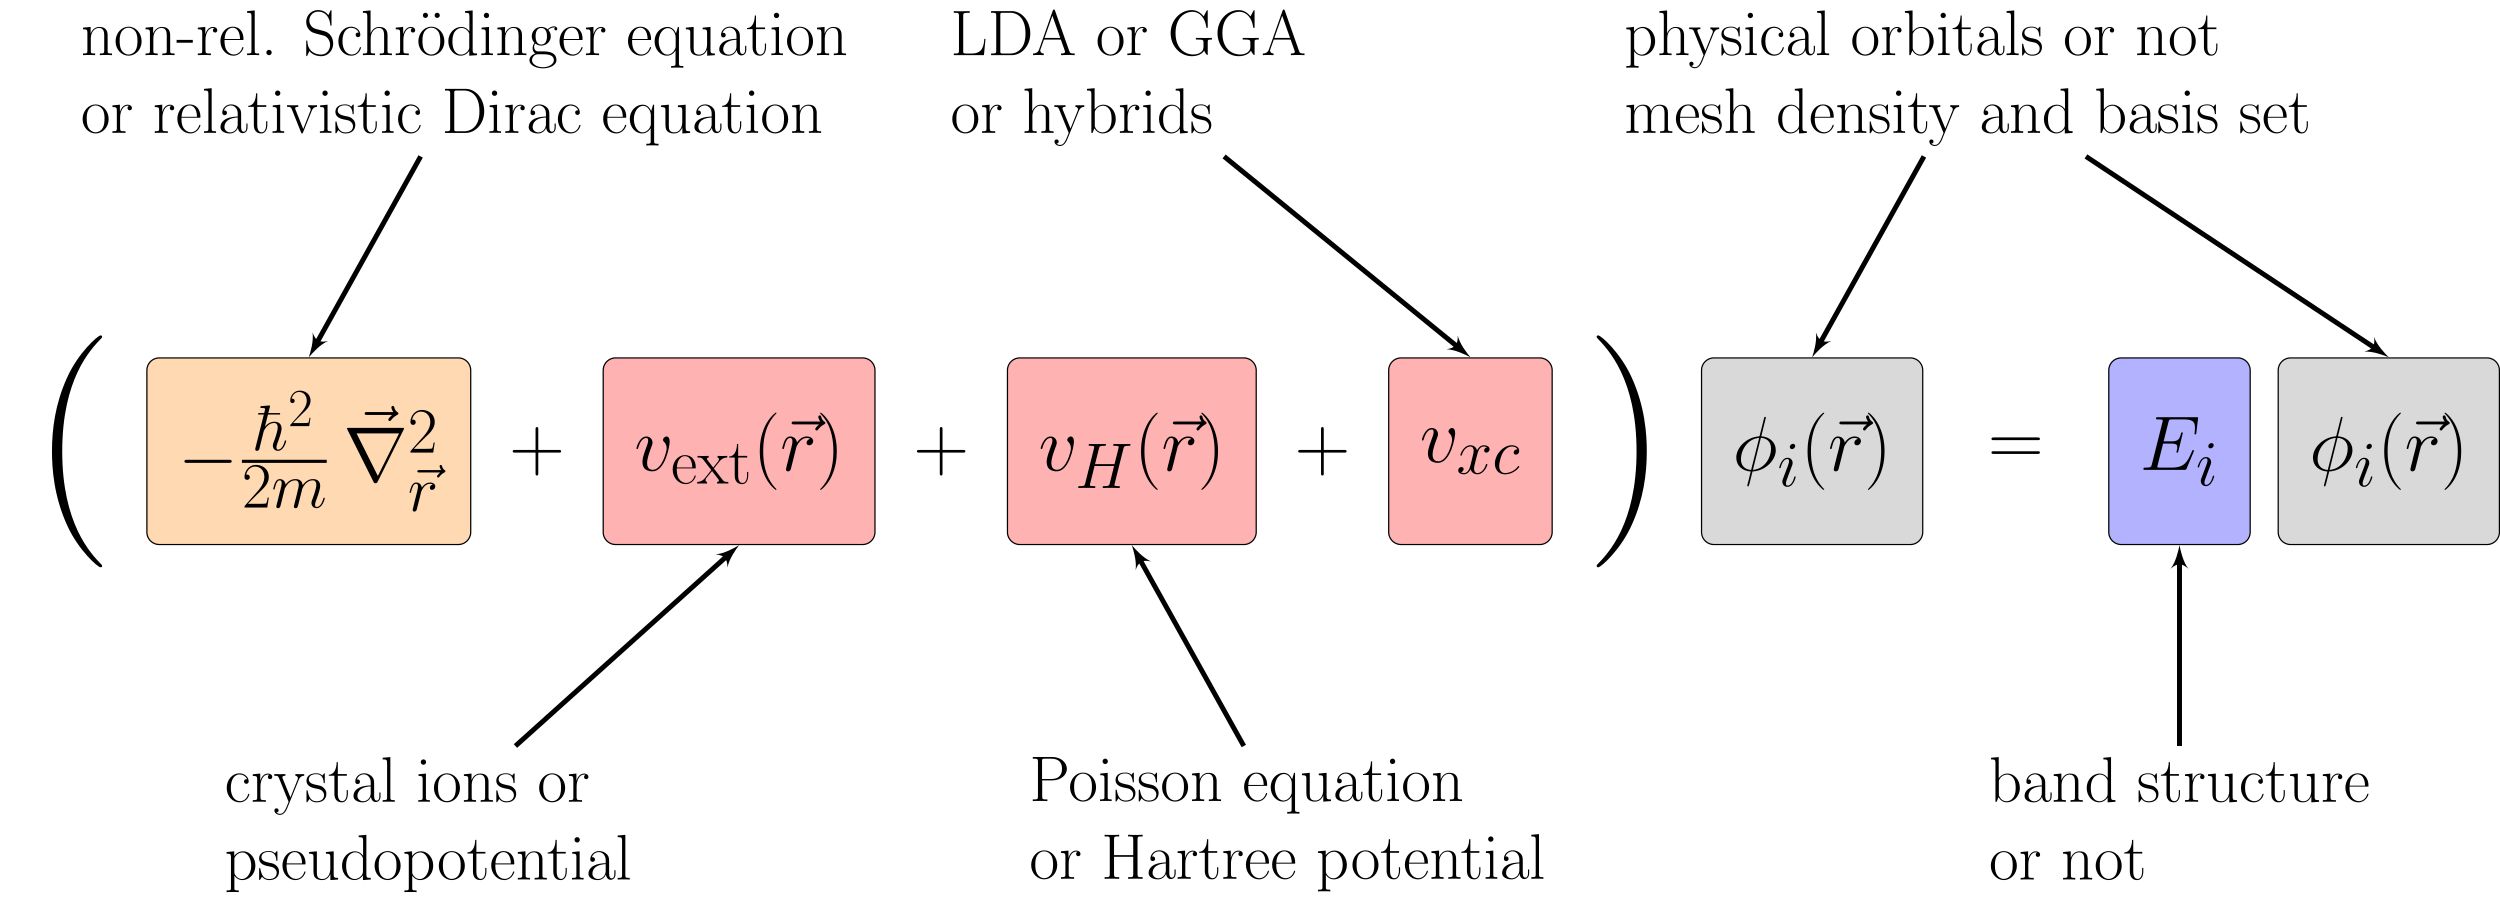 <svg height="385.451" viewBox="0 0 800.831 289.088" width="1067.775" xmlns="http://www.w3.org/2000/svg" xmlns:xlink="http://www.w3.org/1999/xlink"><symbol id="a" overflow="visible"><path d="m22.75 18.14c0-.078 0-.218-.219-.437-3.421-3.5-12.561-13.015-12.561-36.219 0-23.203 9-32.64 12.64-36.359 0-.078.141-.219.141-.453 0-.219-.219-.36-.516-.36-.812 0-7.14 5.5-10.78 13.672-3.72 8.25-4.767 16.282-4.767 23.422 0 5.36.532 14.422 4.985 24.016 3.578 7.734 9.672 13.172 10.562 13.172.375 0 .516-.157.516-.453zm0 0"/></symbol><symbol id="b" overflow="visible"><path d="m19.563-18.516c0-5.359-.532-14.422-4.985-24.015-3.578-7.735-9.672-13.157-10.562-13.157-.22 0-.516.063-.516.438 0 .156.063.219.14.375 3.579 3.719 12.641 13.156 12.641 36.281 0 23.203-9 32.64-12.64 36.36-.079.156-.141.234-.141.375 0 .375.297.453.516.453.812 0 7.14-5.5 10.78-13.688 3.72-8.25 4.767-16.281 4.767-23.422zm0 0"/></symbol><symbol id="c" overflow="visible"><path d="m16.328-5.703c.422 0 .875 0 .875-.484 0-.5-.453-.5-.875-.5h-13.406c-.422 0-.86 0-.86.5 0 .484.438.484.86.484zm0 0"/></symbol><symbol id="d" overflow="visible"><path d="m19.328-16.375c.047-.078.125-.25.125-.36 0-.171-.031-.187-.594-.187h-17.093c-.579 0-.594.016-.594.188 0 .109.062.28.11.359l8.358 16.719c.171.328.25.469.671.469.422 0 .485-.141.672-.47zm-15.094 1.234h13.61l-6.797 13.625zm0 0"/></symbol><symbol id="e" overflow="visible"><path d="m8.234-11.422v-.469h-7.014v.47zm0 0"/></symbol><symbol id="f" overflow="visible"><path d="m8.61-3.203h-.376c-.203 1.469-.359 1.719-.453 1.844-.093.156-1.578.156-1.875.156h-3.968a126.4 126.4 0 0 1 3.952-3.969c1.25-1.187 2.718-2.594 2.718-4.64 0-2.438-1.937-3.844-4.109-3.844-2.266 0-3.656 2-3.656 3.86 0 .812.61.921.844.921.218 0 .828-.125.828-.86 0-.64-.532-.828-.829-.828-.125 0-.234.032-.328.063.391-1.75 1.594-2.61 2.86-2.61 1.797 0 2.968 1.422 2.968 3.297 0 1.797-1.046 3.344-2.234 4.688l-4.109 4.656v.469h7.282zm0 0"/></symbol><symbol id="g" overflow="visible"><path d="m7.875-4.86c.078-.077.078-.124.078-.327 0-2.11-1.11-3.938-3.469-3.938-2.187 0-3.921 2.078-3.921 4.625 0 2.688 1.953 4.672 4.14 4.672 2.313 0 3.234-2.203 3.234-2.625 0-.156-.125-.156-.171-.156-.141 0-.172.046-.25.296-.454 1.407-1.594 2.11-2.657 2.11-.89 0-1.78-.5-2.343-1.406-.641-1.063-.641-2.282-.641-3.25zm-5.969-.312c.14-2.969 1.735-3.625 2.563-3.625 1.39 0 2.343 1.313 2.375 3.625zm0 0"/></symbol><symbol id="h" overflow="visible"><path d="m5.375-4.813a49.332 49.332 0 0 1 1.89-2.39c.688-.797 1.47-1.125 2.376-1.14v-.532c-.344.016-1.063.031-1.438.031-.562 0-1.203 0-1.672-.031v.531c.282.047.453.25.453.531 0 .375-.203.61-.312.75l-1.532 1.938-1.812-2.375c-.187-.219-.187-.266-.187-.375 0-.25.203-.453.562-.469v-.531c-.5.031-1.39.031-1.906.031-.563 0-1.219 0-1.672-.031v.531c1.11 0 1.36.078 1.86.703l2.374 3.079c.047.03.141.156.141.218 0 .094-1.797 2.297-2.016 2.594-.937 1.11-1.906 1.188-2.468 1.219v.531a42.673 42.673 0 0 1 1.453-.047c.406 0 1.312 0 1.687.047v-.531c-.125-.031-.453-.063-.453-.547 0-.375.172-.594.36-.844l1.703-2.11 1.796 2.345c.172.218.422.53.422.671 0 .297-.25.454-.578.485v.531c.5-.047 1.375-.047 1.89-.047.563 0 1.22 0 1.688.047v-.531c-1.046 0-1.343-.047-1.843-.688zm0 0"/></symbol><symbol id="i" overflow="visible"><path d="m3.125-8.344h2.89v-.531h-2.89v-3.828h-.375c-.047 2.125-.766 3.983-2.516 4.031v.328h1.797v5.797c0 .406 0 2.719 2.39 2.719 1.22 0 1.923-1.203 1.923-2.735v-1.171h-.375v1.156c0 1.422-.563 2.375-1.422 2.375-.594 0-1.422-.422-1.422-2.297zm0 0"/></symbol><symbol id="j" overflow="visible"><path d="m8.578-6.281c0-1.047-.219-2.766-2.656-2.766-1.625 0-2.469 1.266-2.781 2.078h-.016v-2.078l-2.438.235v.53c1.22 0 1.407.126 1.407 1.11v5.75c0 .781-.094.89-1.406.89v.532c.484-.047 1.406-.047 1.937-.047s1.469 0 1.953.047v-.531c-1.312 0-1.39-.094-1.39-.89v-3.97c0-1.906 1.156-3.328 2.593-3.328 1.532 0 1.703 1.36 1.703 2.36v4.937c0 .781-.093.89-1.406.89v.532c.484-.047 1.406-.047 1.938-.047.53 0 1.468 0 1.968.047v-.531c-1.328 0-1.406-.094-1.406-.89zm0 0"/></symbol><symbol id="k" overflow="visible"><path d="m8.906-4.422c0-2.64-1.922-4.703-4.172-4.703s-4.171 2.063-4.171 4.703c0 2.61 1.921 4.594 4.171 4.594s4.172-1.984 4.172-4.594zm-4.172 4.219c-.968 0-1.796-.578-2.28-1.39-.517-.923-.579-2.079-.579-2.985 0-.875.047-1.953.578-2.875.422-.688 1.219-1.344 2.281-1.344.922 0 1.704.516 2.204 1.235.64.968.64 2.343.64 2.984 0 .797-.031 2.031-.594 3.031-.578.953-1.468 1.344-2.25 1.344zm0 0"/></symbol><symbol id="l" overflow="visible"><path d="m5.266-3.984v-.907h-5.188v.907zm0 0"/></symbol><symbol id="m" overflow="visible"><path d="m3.094-4.875c0-1.984.86-3.844 2.406-3.844.14 0 .281.016.422.078 0 0-.453.157-.453.688 0 .5.39.703.703.703.25 0 .703-.14.703-.719 0-.672-.656-1.078-1.36-1.078-1.562 0-2.25 1.531-2.452 2.25h-.033v-2.25l-2.39.235v.53c1.218 0 1.406.126 1.406 1.11v5.75c0 .781-.078.89-1.406.89v.532c.5-.047 1.453-.047 1.984-.047.594 0 1.656 0 2.203.047v-.531c-1.484 0-1.734 0-1.734-.938zm0 0"/></symbol><symbol id="n" overflow="visible"><path d="m3.156-14.328-2.453.219v.53c1.219 0 1.406.126 1.406 1.126v11.031c0 .781-.078.89-1.406.89v.532c.5-.047 1.406-.047 1.922-.047.531 0 1.438 0 1.938.047v-.531c-1.313 0-1.407-.094-1.407-.89zm0 0"/></symbol><symbol id="o" overflow="visible"><path d="m3.422-.844a.83.83 0 0 0 -.844-.844c-.406 0-.844.329-.844.844a.83.83 0 0 0 .844.844.84.84 0 0 0 .844-.844zm0 0"/></symbol><symbol id="p" overflow="visible"><path d="m9.047-14.031c0-.36-.016-.39-.14-.39-.126 0-.173.093-.25.265l-.626 1.375c-.781-1.14-1.984-1.656-3.281-1.656a3.768 3.768 0 0 0 -3.797 3.78c0 .641.14 1.548.844 2.423.766.937 1.484 1.109 3.14 1.546.625.157 1.657.422 1.86.516 1.172.484 1.797 1.734 1.797 2.89 0 1.485-1.047 3.079-2.844 3.079-2.219 0-4.281-1.25-4.422-4.14-.031-.329-.047-.345-.187-.345-.172 0-.188.016-.188.438v4.172c0 .375.016.39.14.39.141 0 .188-.109.47-.75.03-.062.03-.093.421-.89 1.032 1.375 2.766 1.656 3.766 1.656 2.25 0 3.828-1.875 3.828-4.062 0-1.079-.39-1.907-.61-2.282-.874-1.312-1.796-1.562-2.796-1.812-.14-.063-.188-.063-1.344-.36-1.11-.28-1.578-.421-2.094-.984-.593-.64-.796-1.297-.796-1.969 0-1.328 1.078-2.796 2.828-2.796 2.203 0 3.562 1.546 3.875 4.124.062.376.078.391.218.391.188 0 .188-.062.188-.406zm0 0"/></symbol><symbol id="q" overflow="visible"><path d="m7.203-7.234c-.39 0-.969 0-.969.734 0 .578.485.734.75.734.141 0 .735-.062.735-.78 0-1.47-1.39-2.579-2.985-2.579-2.187 0-4.046 2.016-4.046 4.656 0 2.75 1.937 4.64 4.046 4.64 2.563 0 3.204-2.374 3.204-2.608 0-.079-.032-.141-.172-.141-.141 0-.172.015-.25.281-.532 1.672-1.72 2.094-2.594 2.094-1.328 0-2.922-1.219-2.922-4.281 0-3.141 1.531-4.282 2.75-4.282.813 0 2 .407 2.453 1.532zm0 0"/></symbol><symbol id="r" overflow="visible"><path d="m8.578-6.281c0-1.047-.219-2.766-2.656-2.766-1.688 0-2.516 1.36-2.766 2.047h-.015v-7.328l-2.454.219v.53c1.22 0 1.407.126 1.407 1.126v11.031c0 .781-.094.89-1.406.89v.532c.484-.047 1.406-.047 1.937-.047s1.469 0 1.953.047v-.531c-1.312 0-1.39-.094-1.39-.89v-3.97c0-1.906 1.156-3.328 2.593-3.328 1.532 0 1.703 1.36 1.703 2.36v4.937c0 .781-.093.89-1.406.89v.532c.484-.047 1.406-.047 1.938-.047.53 0 1.468 0 1.968.047v-.531c-1.328 0-1.406-.094-1.406-.89zm0 0"/></symbol><symbol id="s" overflow="visible"><path d="m3.656-12.75a.81.81 0 0 0 -.812-.828c-.531 0-.813.469-.813.812 0 .407.328.829.813.829.437 0 .812-.36.812-.813zm3.781 0a.833.833 0 0 0 -.828-.828.817.817 0 0 0 -.812.812.82.82 0 1 0 1.64.016zm0 0"/></symbol><symbol id="t" overflow="visible"><path d="m6.031-14.11v.532c1.219 0 1.407.125 1.407 1.125v4.828c-.079-.094-.938-1.422-2.61-1.422-2.094 0-4.14 1.875-4.14 4.61 0 2.702 1.921 4.608 3.936 4.608 1.75 0 2.672-1.375 2.766-1.516v1.517l2.5-.172v-.531c-1.22 0-1.407-.125-1.407-1.125v-12.672zm1.36 11.626c0 .625-.375 1.187-.844 1.593-.703.625-1.406.72-1.797.72-.594-.001-2.75-.299-2.75-4.251 0-4.048 2.406-4.298 2.938-4.298.953 0 1.718.531 2.187 1.281.266.438.266.5.266.875zm0 0"/></symbol><symbol id="u" overflow="visible"><path d="m3.203-12.719c0-.453-.375-.86-.844-.86a.854.854 0 0 0 -.843.86.84.84 0 0 0 .843.844.85.85 0 0 0 .844-.844zm-2.422 3.906v.532c1.156 0 1.328.125 1.328 1.11v5.75c0 .78-.078.89-1.406.89v.531c.5-.047 1.39-.047 1.906-.047.485 0 1.344 0 1.813.047v-.531c-1.219 0-1.266-.125-1.266-.875v-7.64zm0 0"/></symbol><symbol id="v" overflow="visible"><path d="m2.297-3.719a3.08 3.08 0 0 0 1.89.656c1.641 0 3.047-1.28 3.047-2.984 0-.547-.171-1.375-.796-2.016.578-.609 1.437-.812 1.906-.812.078 0 .203 0 .312.063-.078.015-.265.093-.265.421 0 .266.187.454.453.454.312 0 .469-.204.469-.47 0-.39-.313-.812-.97-.812-.827 0-1.546.406-2.124.938a2.987 2.987 0 0 0 -2.032-.766c-1.625 0-3.03 1.281-3.03 3 0 1.172.687 1.922.89 2.125-.625.719-.625 1.563-.625 1.672 0 .531.203 1.328.906 1.75-1.062.266-1.922 1.094-1.922 2.125 0 1.5 1.969 2.594 4.328 2.594 2.266 0 4.313-1.063 4.313-2.61 0-2.812-3.063-2.812-4.64-2.812-.485 0-1.329 0-1.438-.016-.64-.11-1.063-.687-1.063-1.406 0-.188 0-.64.39-1.094zm1.89.313c-1.812 0-1.812-2.235-1.812-2.64 0-.423 0-2.657 1.813-2.657 1.828 0 1.828 2.234 1.828 2.656 0 .406 0 2.64-1.829 2.64zm.547 7.265c-2.062 0-3.5-1.093-3.5-2.234 0-.64.36-1.234.813-1.563.515-.359.719-.359 2.125-.359 1.687 0 4.047 0 4.047 1.922 0 1.14-1.422 2.234-3.485 2.234zm0 0"/></symbol><symbol id="w" overflow="visible"><path d="m8.484-9.047h-.328l-.61 2.047c-.484-1.094-1.343-2.047-2.734-2.047-2.109 0-4.125 1.875-4.125 4.61.001 2.702 1.892 4.608 3.955 4.608 1.593 0 2.484-1.219 2.75-1.688v4.127c0 .782-.079.875-1.407.875v.547c.5-.047 1.407-.047 1.954-.047.53 0 1.468 0 1.953.047v-.547c-1.313 0-1.407-.078-1.407-.875zm-1.046 6.219c0 .89-.75 1.719-.813 1.781-.64.719-1.375.875-1.875.875-1.547 0-2.75-1.953-2.75-4.25 0-2.422 1.36-4.25 2.953-4.25 1.656 0 2.484 1.875 2.484 2.953zm0 0"/></symbol><symbol id="x" overflow="visible"><path d="m6.078-8.813v.532c1.219 0 1.406.125 1.406 1.11v3.765c0 1.734-.937 3.234-2.468 3.234-1.688 0-1.829-1-1.829-2.078v-6.797l-2.5.235v.53c.829 0 1.375 0 1.407.829v3.969c0 1.375 0 2.265.531 2.843.266.266.781.813 2.266.813 1.765 0 2.437-1.5 2.609-1.922h.016v1.922l2.468-.172v-.531c-1.218 0-1.406-.125-1.406-1.125v-7.39zm0 0"/></symbol><symbol id="y" overflow="visible"><path d="m7.438-5.344c0-1.375 0-2.093-.875-2.89a3.468 3.468 0 0 0 -2.344-.891c-1.64 0-2.813 1.281-2.813 2.64 0 .766.625.798.735.798.28 0 .75-.157.75-.735 0-.516-.391-.75-.75-.75-.079 0-.172.031-.235.047.422-1.297 1.547-1.672 2.266-1.672 1.031 0 2.172.906 2.172 2.64v.907c-1.219.047-2.688.203-3.844.828-1.297.719-1.672 1.75-1.672 2.547 0 1.578 1.86 2.047 2.953 2.047 1.14 0 2.188-.64 2.64-1.828.049.906.627 1.734 1.533 1.734.438 0 1.531-.281 1.531-1.922v-1.156h-.375v1.188c0 1.25-.562 1.421-.828 1.421-.844 0-.844-1.078-.844-1.984zm-1.095 2.469c0 1.797-1.282 2.703-2.422 2.703-1.031 0-1.828-.75-1.828-1.703 0-.625.265-1.719 1.453-2.375 1-.563 2.14-.64 2.797-.688zm0 0"/></symbol><symbol id="z" overflow="visible"><path d="m8.078-7.016c.188-.468.516-1.28 1.719-1.328v-.531c-.39.016-.922.031-1.313.031-.421 0-1.109 0-1.515-.031v.531c.515.047.797.281.797.828 0 .188 0 .22-.125.516l-2.266 5.734-2.469-6.187c-.125-.266-.125-.313-.125-.39 0-.5.688-.5 1-.5v-.532c-.5.031-1.406.031-1.922.031-.562 0-1.203 0-1.656-.031v.531c.781 0 1.219 0 1.469.64l3 7.516c.125.313.14.36.328.36s.203-.047.328-.36zm0 0"/></symbol><symbol id="A" overflow="visible"><path d="m6.375-8.719c0-.375-.016-.39-.14-.39-.079 0-.094.015-.344.328-.063.078-.25.297-.313.375-.656-.703-1.594-.719-1.937-.719-2.297 0-3.125 1.188-3.125 2.39 0 1.86 2.109 2.298 2.703 2.423 1.312.265 1.765.343 2.187.718.282.25.735.703.735 1.453 0 .86-.5 1.97-2.407 1.97-1.796 0-2.437-1.36-2.812-3.173-.047-.297-.047-.312-.219-.312s-.187.015-.187.437v2.969c0 .375.015.39.14.39.11 0 .125-.015.235-.187.125-.187.437-.672.562-.875.407.547 1.125 1.094 2.281 1.094 2.047 0 3.141-1.125 3.141-2.735a2.377 2.377 0 0 0 -.828-1.859c-.61-.64-1.344-.781-2.203-.953-1.14-.25-2.578-.531-2.578-1.797 0-.531.28-1.672 2.375-1.672 2.203 0 2.328 2.063 2.375 2.735.015.093.125.125.187.125.172 0 .172-.063.172-.422zm0 0"/></symbol><symbol id="B" overflow="visible"><path d="m1.078-14.11v.532c1.422 0 1.656 0 1.656.937v11.172c0 .938-.234.938-1.656.938v.531h6.563c3.328 0 6-3.063 6-6.938 0-3.906-2.625-7.171-6-7.171zm3.844 13.58c-.828 0-.875-.11-.875-.813v-11.422c0-.703.047-.812.875-.812h2.312c1.704 0 4.875 1.015 4.875 6.64 0 2.907-.859 4.094-1.25 4.641a4.524 4.524 0 0 1 -3.625 1.766zm0 0"/></symbol><symbol id="C" overflow="visible"><path d="m8.063-7.063c.515-1.265 1.437-1.28 1.734-1.28v-.532c-.39.016-.922.031-1.313.031-.421 0-1.109 0-1.515-.031v.531c.781.063.797.64.797.797 0 .219-.047.313-.141.563l-2.25 5.578-2.469-6.032c-.094-.25-.094-.39-.094-.406 0-.453.47-.5.97-.5v-.531c-.5.031-1.391.031-1.907.031-.547 0-1.219 0-1.672-.031v.531c1.125 0 1.25.11 1.516.766l3.078 7.578c-.938 2.438-1.469 3.86-2.767 3.86-.234 0-.75-.063-1.125-.438.485-.031.688-.328.688-.672 0-.36-.25-.656-.672-.656-.453 0-.672.297-.672.672 0 .828.844 1.421 1.781 1.421 1.19.001 1.94-1.155 2.345-2.187zm0 0"/></symbol><symbol id="D" overflow="visible"><path d="m4.547 3.484c-1.328 0-1.406-.078-1.406-.875v-3.875c.593.876 1.468 1.438 2.562 1.438 2.063 0 4.156-1.828 4.156-4.64 0-2.595-1.796-4.579-3.937-4.579-1.234 0-2.25.688-2.828 1.5v-1.5l-2.454.235v.53c1.218 0 1.406.126 1.406 1.11v9.782c0 .782-.078.875-1.406.875v.547c.5-.047 1.406-.047 1.937-.047.547 0 1.469 0 1.969.047zm-1.407-9.968c0-.297 0-.72.812-1.485a2.8 2.8 0 0 1 1.828-.703c1.516 0 2.75 1.875 2.75 4.235 0 2.343-1.328 4.265-2.953 4.265-.75 0-1.547-.344-2.172-1.312-.265-.454-.265-.579-.265-.907zm0 0"/></symbol><symbol id="E" overflow="visible"><path d="m4.094-6.625h3.296c2.671 0 4.609-1.734 4.609-3.703s-1.906-3.781-4.61-3.781h-6.31v.53c1.422 0 1.656 0 1.656.938v11.172c0 .938-.234.938-1.656.938v.531c.594-.047 1.688-.047 2.328-.047s1.735 0 2.344.047v-.531c-1.438 0-1.656 0-1.656-.938zm-.047-.438v-5.703c0-.703.047-.812.875-.812h2.078c2.672 0 3.438 1.531 3.438 3.25 0 1.875-.922 3.265-3.438 3.265zm0 0"/></symbol><symbol id="F" overflow="visible"><path d="m11.594-12.64c0-.938.219-.938 1.64-.938v-.531c-.593.046-1.687.046-2.328.046-.64 0-1.734 0-2.328-.046v.53c1.422 0 1.64 0 1.64.938v5.047h-6.154v-5.047c0-.937.234-.937 1.656-.937v-.531c-.594.046-1.688.046-2.328.046-.641 0-1.735 0-2.344-.046v.53c1.437 0 1.656 0 1.656.938v11.172c0 .938-.219.938-1.656.938v.531c.61-.047 1.703-.047 2.344-.047.64 0 1.734 0 2.328.047v-.531c-1.422 0-1.657 0-1.657-.938v-5.593h6.157v5.593c0 .938-.219.938-1.64.938v.531c.593-.047 1.687-.047 2.327-.047s1.735 0 2.328.047v-.531c-1.421 0-1.64 0-1.64-.938zm0 0"/></symbol><symbol id="G" overflow="visible"><path d="m11.203-5.219h-.375c-.172 2.032-.437 4.689-3.968 4.689h-1.922c-.829 0-.875-.11-.875-.813v-11.281c0-.734.046-.953 1.625-.953h.453v-.531c-.86.046-1.844.046-2.688.046-.64 0-1.797 0-2.406-.046v.53c1.437 0 1.656 0 1.656.938v11.172c0 .938-.219.938-1.656.938v.53h9.656zm0 0"/></symbol><symbol id="H" overflow="visible"><path d="m7.5-14.281c-.11-.266-.14-.328-.36-.328-.202 0-.234.062-.343.328l-4.375 12.406c-.39 1.11-1.219 1.344-1.953 1.344v.531c.375-.047 1.203-.047 1.594-.047.515 0 1.343 0 1.843.047v-.531c-.969-.047-1.125-.703-1.125-.953 0-.188.047-.297.094-.422l1.094-3.078h5.406l1.25 3.515c.094.25.094.297.094.375 0 .563-.89.563-1.281.563v.531c.593-.047 1.671-.047 2.312-.047.547 0 1.578 0 2.063.047v-.531c-1.094 0-1.454 0-1.735-.766zm-.828 1.656 2.516 7.11h-5.033zm0 0"/></symbol><symbol id="I" overflow="visible"><path d="m12.828-4.11c0-.78.063-.89 1.344-.89v-.531c-.5.031-1.61.031-2.172.031-.578 0-2.188-.016-2.969-.031v.531h.61c1.78 0 1.828.234 1.828.969v1.36c0 2.28-2.688 2.468-3.328 2.468-2.125 0-5.625-1.469-5.625-6.86 0-5.39 3.437-6.843 5.437-6.843 2.328 0 4.031 2.031 4.422 4.906.047.234.047.281.219.281.234 0 .234-.047.234-.406v-4.906c0-.36-.015-.39-.14-.39-.094 0-.11.03-.25.265l-.907 1.734c-1.015-1.265-2.25-2.015-3.844-2.015-3.53 0-6.734 3.124-6.734 7.374 0 4.236 3.14 7.392 6.767 7.392 1.687 0 3.312-.594 3.953-1.781.344.86.922 1.437 1.031 1.437.11 0 .125-.03.125-.39zm0 0"/></symbol><symbol id="J" overflow="visible"><path d="m3.094-14.328-2.454.218v.53c1.218 0 1.406.126 1.406 1.126v12.454h.375l.594-1.469c.594.969 1.485 1.64 2.688 1.64 2.063 0 4.156-1.827 4.156-4.64 0-2.64-1.859-4.578-3.953-4.578-1.281 0-2.187.688-2.812 1.485zm.046 7.828c0-.375 0-.438.28-.875.813-1.234 1.97-1.344 2.36-1.344.625 0 2.75.328 2.75 4.235 0 4.093-2.437 4.312-2.937 4.312-.64 0-1.563-.234-2.235-1.437-.218-.391-.218-.438-.218-.813zm0 0"/></symbol><symbol id="K" overflow="visible"><path d="m13.969-6.281c0-1.032-.188-2.766-2.656-2.766-1.391 0-2.376.953-2.735 2.063h-.031c-.25-1.688-1.469-2.063-2.625-2.063-1.625 0-2.469 1.266-2.781 2.078h-.016v-2.078l-2.438.235v.53c1.22 0 1.407.126 1.407 1.11v5.75c0 .781-.094.89-1.406.89v.532c.484-.047 1.406-.047 1.937-.047s1.469 0 1.953.047v-.531c-1.312 0-1.39-.094-1.39-.89v-3.97c0-1.906 1.156-3.328 2.593-3.328 1.532 0 1.703 1.36 1.703 2.36v4.937c0 .781-.093.89-1.406.89v.532c.484-.047 1.406-.047 1.938-.047.53 0 1.468 0 1.968.047v-.531c-1.328 0-1.406-.094-1.406-.89v-3.97c0-1.906 1.156-3.328 2.594-3.328 1.531 0 1.703 1.36 1.703 2.36v4.937c0 .781-.094.89-1.406.89v.532c.484-.047 1.406-.047 1.937-.047s1.469 0 1.969.047v-.531c-1.328 0-1.406-.094-1.406-.89zm0 0"/></symbol><symbol id="L" overflow="visible"><path d="m5.797-13.813a1.11 1.11 0 0 0 .062-.312c0-.203-.203-.203-.234-.203s-1.047.078-1.14.094c-.36.015-.657.062-1.032.078-.515.047-.672.062-.672.437 0 .203.172.203.469.203 1 0 1.031.188 1.031.407 0 .109-.047.28-.062.343l-3 11.954c-.078.312-.078.359-.078.484 0 .453.343.531.546.531.36 0 .625-.266.735-.5l.922-3.734c.11-.453.234-.89.328-1.344.234-.86.234-.89.625-1.484.39-.594 1.328-1.844 2.906-1.844.828 0 1.125.625 1.125 1.453 0 1.156-.812 3.406-1.265 4.64-.188.5-.282.766-.282 1.141 0 .938.64 1.672 1.625 1.672 1.922 0 2.64-3.031 2.64-3.156 0-.11-.077-.188-.202-.188-.188 0-.203.063-.313.407-.469 1.656-1.234 2.53-2.062 2.53-.203 0-.531-.03-.531-.687 0-.53.25-1.203.328-1.421.375-1 1.296-3.438 1.296-4.626 0-1.25-.718-2.171-2.296-2.171-1.172 0-2.204.562-3.047 1.625zm0 0"/></symbol><symbol id="M" overflow="visible"><path d="m4.25-6.047c.047-.125.563-1.156 1.328-1.828.531-.484 1.234-.828 2.047-.828.828 0 1.11.625 1.11 1.453 0 .125 0 .531-.25 1.5l-.516 2.14c-.157.61-.547 2.141-.594 2.376-.078.312-.203.843-.203.921 0 .297.219.516.531.516.625 0 .719-.469.906-1.219l1.25-4.937c.032-.156 1.11-2.75 3.375-2.75.829 0 1.125.625 1.125 1.453 0 1.156-.812 3.406-1.265 4.64-.188.5-.281.766-.281 1.141 0 .938.64 1.672 1.624 1.672 1.922 0 2.641-3.031 2.641-3.156 0-.11-.078-.188-.203-.188-.188 0-.203.063-.313.407-.468 1.656-1.234 2.53-2.062 2.53-.203 0-.531-.03-.531-.687 0-.53.25-1.203.328-1.421.375-1 1.297-3.438 1.297-4.626 0-1.25-.719-2.171-2.297-2.171-1.375 0-2.5.78-3.313 2-.062-1.11-.75-2-2.296-2-1.844 0-2.813 1.296-3.188 1.812-.063-1.172-.906-1.812-1.813-1.812-.593 0-1.078.296-1.468 1.078-.375.734-.657 2-.657 2.078 0 .094.079.187.22.187.171 0 .187-.015.312-.5.312-1.218.703-2.437 1.531-2.437.469 0 .64.344.64.953 0 .453-.203 1.266-.359 1.906l-.578 2.235c-.078.39-.297 1.312-.406 1.687-.14.531-.375 1.516-.375 1.61 0 .296.234.515.547.515a.776.776 0 0 0 .687-.437c.047-.094.235-.813.344-1.235l.453-1.86zm0 0"/></symbol><symbol id="N" overflow="visible"><path d="m11.047-12.328c-.25.219-1.016.953-1.016 1.234 0 .203.188.39.406.39.188 0 .266-.124.407-.327a5.012 5.012 0 0 1 1.531-1.281c.203-.126.344-.188.344-.407 0-.187-.156-.297-.281-.39-.579-.407-.72-.954-.782-1.204-.062-.171-.125-.421-.422-.421a.383.383 0 0 0 -.375.406c0 .172.125.672.516 1.234h-6.938c-.343 0-.703 0-.703.39 0 .376.375.376.704.376zm0 0"/></symbol><symbol id="O" overflow="visible"><path d="m8.031-8.453c-.64.125-.969.578-.969 1.031 0 .5.391.672.688.672.578 0 1.047-.5 1.047-1.125 0-.656-.64-1.234-1.672-1.234-.828 0-1.781.375-2.64 1.625-.141-1.094-.97-1.625-1.798-1.625-.812 0-1.218.625-1.468 1.078-.344.734-.657 1.984-.657 2.078s.079.187.22.187c.171 0 .187-.015.312-.5.312-1.234.703-2.437 1.531-2.437.5 0 .64.36.64.953 0 .453-.203 1.266-.359 1.906l-.578 2.235c-.078.39-.297 1.312-.406 1.687-.14.531-.375 1.516-.375 1.61 0 .296.234.515.547.515.219 0 .61-.14.734-.547.063-.172.828-3.297.953-3.765.11-.454.219-.891.328-1.344.079-.297.172-.625.235-.89.062-.188.61-1.204 1.125-1.657.25-.219.797-.703 1.64-.703.329 0 .657.062.922.25zm0 0"/></symbol><symbol id="P" overflow="visible"><path d="m15.453-12.594c.188-.703.219-.922 1.688-.922.375 0 .578 0 .578-.359 0-.234-.188-.234-.313-.234-.36 0-.797.046-1.187.046h-2.439c-.39 0-.828-.046-1.219-.046-.14 0-.39 0-.39.39 0 .203.14.203.531.203 1.235 0 1.235.172 1.235.407 0 .03 0 .156-.079.468l-1.265 5h-6.234l1.235-4.953c.187-.703.234-.922 1.703-.922.375 0 .578 0 .578-.359 0-.234-.188-.234-.313-.234-.374 0-.796.046-1.203.046h-2.437c-.39 0-.813-.046-1.219-.046-.14 0-.39 0-.39.39 0 .203.156.203.546.203 1.235 0 1.235.172 1.235.407 0 .03 0 .156-.078.468l-2.797 11.111c-.189.717-.219.936-1.656.936-.47 0-.61 0-.61.39 0 .204.219.204.281.204.375 0 .813-.047 1.204-.047h2.437c.39 0 .828.047 1.219.047.172 0 .39 0 .39-.39 0-.204-.187-.204-.5-.204-1.25 0-1.25-.172-1.25-.375 0-.015 0-.172.032-.328l1.437-5.75h6.25c-.344 1.36-1.406 5.688-1.437 5.813-.235.609-.563.609-1.782.64-.25 0-.437 0-.437.39 0 .204.234.204.297.204.36 0 .797-.047 1.187-.047h2.438c.39 0 .828.047 1.219.047.171 0 .39 0 .39-.39 0-.204-.172-.204-.484-.204-1.266 0-1.266-.172-1.266-.375 0-.015 0-.172.047-.328zm0 0"/></symbol><symbol id="Q" overflow="visible"><path d="m9.797-8.422c-.672.125-.922.61-.922 1 0 .5.406.672.688.672.624 0 1.062-.547 1.062-1.094 0-.875-1-1.265-1.86-1.265-1.265 0-1.968 1.234-2.156 1.625-.468-1.547-1.749-1.626-2.125-1.626-2.109 0-3.218 2.703-3.218 3.156 0 .094.078.187.218.187.172 0 .204-.125.25-.203.704-2.297 2.094-2.734 2.688-2.734.922 0 1.11.875 1.11 1.375 0 .453-.126.922-.36 1.922l-.703 2.828c-.313 1.235-.922 2.376-2.016 2.376-.094 0-.61 0-1.047-.266.735-.156.907-.765.907-1.015 0-.422-.313-.657-.704-.657-.5 0-1.03.422-1.03 1.094 0 .86.968 1.25 1.859 1.25.984 0 1.687-.781 2.124-1.625.329 1.219 1.361 1.625 2.126 1.625 2.11 0 3.235-2.703 3.235-3.156 0-.11-.094-.188-.219-.188-.187 0-.203.11-.265.266-.565 1.828-1.751 2.672-2.689 2.672-.719 0-1.11-.547-1.11-1.39 0-.454.079-.782.407-2.141l.734-2.813c.297-1.234 1-2.156 1.953-2.156.047 0 .625 0 1.063.281zm0 0"/></symbol><symbol id="R" overflow="visible"><path d="m8.078-7.766c-.39 0-.578 0-.875.25a1.05 1.05 0 0 0 -.344.735c0 .422.313.672.704.672.5 0 1.046-.422 1.046-1.25 0-.985-.953-1.75-2.375-1.75-2.703-.001-5.406 2.953-5.406 5.889 0 1.797 1.11 3.422 3.219 3.422 2.812.001 4.593-2.186 4.593-2.452 0-.125-.125-.234-.22-.234-.062 0-.077.03-.265.218-1.311 1.75-3.28 2.063-4.061 2.063-1.422 0-1.89-1.25-1.89-2.281 0-.72.358-2.72 1.108-4.125.532-.97 1.641-2.094 2.954-2.094.265 0 1.39.047 1.812.937zm0 0"/></symbol><symbol id="S" overflow="visible"><path d="m5.844-2.953c0-.11-.078-.188-.203-.188-.188 0-.204.063-.313.407-.531 1.89-1.375 2.53-2.062 2.53-.25 0-.532-.062-.532-.687 0-.562.235-1.171.47-1.796l1.436-3.844c.062-.157.218-.532.218-.922 0-.875-.625-1.656-1.64-1.656-1.89 0-2.656 3-2.656 3.156 0 .094.078.187.218.187.188 0 .203-.078.297-.375.484-1.734 1.281-2.562 2.078-2.562.188 0 .547.031.547.687 0 .532-.281 1.22-.437 1.672l-1.453 3.844c-.125.328-.25.656-.25 1.031 0 .938.641 1.672 1.641 1.672 1.906 0 2.64-3.015 2.64-3.156zm-.157-9.938a.695.695 0 0 0 -.703-.687c-.484 0-1.015.469-1.015 1 0 .515.437.687.672.687.562 0 1.046-.546 1.046-1zm0 0"/></symbol><symbol id="T" overflow="visible"><path d="m7.188-2.672h-.313c-.172 1.219-.313 1.438-.39 1.531-.08.141-1.314.141-1.564.141h-3.296c.61-.672 1.813-1.89 3.281-3.313 1.047-.984 2.282-2.156 2.282-3.859 0-2.031-1.625-3.203-3.438-3.203-1.89 0-3.047 1.656-3.047 3.219 0 .672.5.75.703.75.172 0 .688-.094.688-.703 0-.532-.438-.688-.688-.688a.673.673 0 0 0 -.265.047c.328-1.453 1.328-2.188 2.375-2.188 1.5 0 2.468 1.188 2.468 2.766 0 1.485-.875 2.781-1.859 3.906l-3.422 3.876v.39h6.063zm0 0"/></symbol><symbol id="U" overflow="visible"><path d="m13.266-14.797c-.313.281-1.22 1.14-1.22 1.485 0 .25.22.468.47.468.218 0 .328-.14.5-.39a6.016 6.016 0 0 1 1.828-1.532c.25-.156.422-.234.422-.5 0-.218-.204-.343-.344-.468-.703-.47-.875-1.141-.938-1.438-.078-.203-.156-.5-.5-.5a.451.451 0 0 0 -.453.469c0 .234.156.828.625 1.484h-8.328c-.422 0-.844 0-.844.485 0 .437.454.437.844.437zm0 0"/></symbol><symbol id="V" overflow="visible"><path d="m11.328-9.266c0-1.562-.797-1.656-1-1.656-.594 0-1.14.594-1.14 1.078 0 .297.187.469.28.578.25.22.891.891.891 2.172 0 1.047-1.484 6.844-4.468 6.844-1.5 0-1.797-1.266-1.797-2.172 0-1.25.562-2.984 1.234-4.765.39-1.016.5-1.266.5-1.766 0-1.031-.75-1.969-1.969-1.969-2.265 0-3.187 3.594-3.187 3.781 0 .11.094.235.265.235.235 0 .25-.11.344-.453.61-2.125 1.563-3.079 2.516-3.079.219 0 .64 0 .64.829 0 .64-.28 1.359-.64 2.296-1.188 3.173-1.188 3.939-1.188 4.533 0 .547.063 1.562.829 2.265.906.766 2.14.766 2.359.766 4.11 0 5.531-8.11 5.531-9.516zm0 0"/></symbol><symbol id="W" overflow="visible"><path d="m9.64-10.14c-.765.156-1.171.703-1.171 1.25 0 .593.484.78.828.78.687 0 1.265-.593 1.265-1.328 0-.796-.78-1.484-2.015-1.484-.985 0-2.125.438-3.172 1.953-.172-1.312-1.156-1.953-2.156-1.953-.969 0-1.453.735-1.75 1.281-.422.891-.797 2.375-.797 2.5 0 .11.094.235.265.235.204 0 .235-.032.375-.61.375-1.484.844-2.921 1.829-2.921.593 0 .78.421.78 1.14 0 .547-.25 1.516-.421 2.281l-.703 2.672a39.183 39.183 0 0 1 -.5 2.047c-.172.64-.438 1.797-.438 1.922a.62.62 0 0 0 .641.625c.281 0 .75-.172.89-.672.079-.203 1-3.937 1.141-4.516.125-.546.282-1.062.407-1.609.093-.344.187-.734.265-1.062.078-.22.75-1.438 1.36-1.985.296-.265.953-.844 1.968-.844.39 0 .781.079 1.11.297zm0 0"/></symbol><symbol id="X" overflow="visible"><path d="m10.656-16.969c0-.234-.172-.234-.25-.234-.219 0-.25.047-.344.469l-1.342 5.328c-.063.328-.094.36-.125.375-.016.047-.188.078-.25.078-4.063.344-7.172 3.687-7.172 6.797 0 2.672 2.047 4.312 4.625 4.453-.203.766-.375 1.562-.563 2.328-.359 1.313-.546 2.14-.546 2.234 0 .047 0 .204.25.204.062 0 .171 0 .218-.11.047-.047.203-.64.297-.969l.921-3.687c4.234-.219 7.453-3.688 7.453-6.813 0-2.5-1.89-4.28-4.64-4.468zm-1.61 6.485c1.642.093 3.267 1.015 3.267 3.453 0 2.797-1.954 6.515-5.813 6.812zm-3.123 10.28c-1.219-.062-3.25-.718-3.25-3.437 0-3.125 2.265-6.593 5.828-6.812zm0 0"/></symbol><symbol id="Y" overflow="visible"><path d="m17.219-5.75c.031-.078.11-.25.11-.344 0-.125-.11-.25-.25-.25-.11 0-.157.032-.235.094-.047.031-.047.078-.266.578-1.469 3.469-2.531 4.953-6.484 4.953h-3.625c-.344 0-.39 0-.547-.031-.266-.016-.297-.063-.297-.266 0-.171.047-.328.094-.546l1.718-6.844h2.454c1.937 0 2.078.422 2.078 1.172 0 .25 0 .468-.172 1.218a.634.634 0 0 0 -.078.266c0 .172.125.25.281.25.219 0 .234-.172.344-.516l1.406-5.75a.246.246 0 0 0 -.25-.25c-.219 0-.234.094-.344.438-.5 1.906-.984 2.453-3.187 2.453h-2.36l1.532-6.094c.234-.86.28-.937 1.296-.937h3.547c3.047 0 3.657.812 3.657 2.703 0 .015 0 .719-.094 1.531-.031.094-.047.25-.047.297 0 .203.125.281.266.281.172 0 .28-.11.328-.547l.515-4.343c0-.078.047-.313.047-.375 0-.266-.218-.266-.672-.266h-12.093c-.47 0-.72 0-.72.438 0 .28.188.28.61.28 1.532 0 1.532.173 1.532.438 0 .125-.032.235-.094.5l-3.36 13.39c-.218.86-.265 1.11-2 1.11-.468 0-.718 0-.718.453 0 .266.14.266.64.266h12.439c.547 0 .578-.031.75-.422zm0 0"/></symbol><symbol id="Z" overflow="visible"><path d="m9.344-5.75h6.562c.344 0 .766 0 .766-.422 0-.437-.39-.437-.766-.437h-6.562v-6.579c0-.343 0-.765-.422-.765-.453 0-.453.39-.453.765v6.579h-6.563c-.343 0-.765 0-.765.421 0 .438.39.438.765.438h6.564v6.563c0 .359 0 .78.422.78.453 0 .453-.405.453-.78zm0 0"/></symbol><symbol id="aa" overflow="visible"><path d="m7.578 6.047c0-.031 0-.078-.062-.156-1.141-1.157-4.188-4.329-4.188-12.063s2.985-10.875 4.203-12.11c0-.03.047-.077.047-.155 0-.079-.062-.125-.172-.125-.265 0-2.375 1.828-3.593 4.562-1.235 2.75-1.579 5.422-1.579 7.813 0 1.78.172 4.796 1.657 8 1.187 2.577 3.218 4.375 3.515 4.375.125 0 .172-.047.172-.141zm0 0"/></symbol><symbol id="ab" overflow="visible"><path d="m6.516-6.172c0-1.781-.172-4.812-1.657-8-1.187-2.578-3.218-4.39-3.515-4.39-.078 0-.172.03-.172.156 0 .047.016.062.047.125 1.187 1.234 4.203 4.375 4.203 12.093 0 7.72-3 10.875-4.203 12.11-.032.047-.047.078-.047.125 0 .125.094.14.172.14.265 0 2.375-1.828 3.593-4.546 1.235-2.75 1.579-5.438 1.579-7.813zm0 0"/></symbol><symbol id="ac" overflow="visible"><path d="m15.938-7.953c.374 0 .734 0 .734-.422 0-.453-.422-.453-.844-.453h-13.844c-.421 0-.843 0-.843.453 0 .422.375.422.75.422zm-.11 4.406c.422 0 .844 0 .844-.437 0-.422-.36-.422-.735-.422h-14.045c-.375 0-.75 0-.75.422 0 .437.421.437.843.437zm0 0"/></symbol><clipPath id="ad"><path d="m729 114h71.832v61h-71.832zm0 0"/></clipPath><clipPath id="ae"><path d="m724 109h76.832v72h-76.832zm0 0"/></clipPath><use x="9.962" xlink:href="#a" y="163.132"/><path d="m123.677 29.888h-95.767a3.984 3.984 0 0 1 -3.984-3.985v-51.803a3.984 3.984 0 0 1 3.984-3.989h95.766a3.987 3.987 0 0 1 3.984 3.989v51.804c0 2.2-1.785 3.985-3.984 3.985zm0 0" fill="#ffd9b2" stroke="#000" stroke-miterlimit="10" stroke-width=".399" transform="matrix(1 0 0 -1 23.128 144.544)"/><use x="57.016" xlink:href="#c" y="153.974"/><use x="81.485" xlink:href="#e" y="144.215"/><use x="80.63" xlink:href="#L" y="144.215"/><use x="92.276" xlink:href="#T" y="136.513"/><path d="m.001 0h27.172" fill="none" stroke="#000" stroke-miterlimit="10" stroke-width=".991" transform="matrix(1 0 0 -1 77.491 147.777)"/><use x="77.491" xlink:href="#f" y="162.584"/><use x="86.967" xlink:href="#M" y="162.584"/><use x="112.345" xlink:href="#U" y="147.709"/><use x="109.99" xlink:href="#d" y="153.974"/><use x="130.646" xlink:href="#f" y="144.979"/><use x="129.963" xlink:href="#N" y="163.673"/><use x="130.637" xlink:href="#O" y="163.673"/><use x="163.085" xlink:href="#Z" y="150.74"/><path d="m253.169 29.888h-79.086a3.986 3.986 0 0 1 -3.984-3.985v-51.803a3.987 3.987 0 0 1 3.984-3.989h79.086c2.2 0 3.984 1.786 3.984 3.989v51.804c0 2.2-1.785 3.985-3.984 3.985zm0 0" fill="#ffb2b2" stroke="#000" stroke-miterlimit="10" stroke-width=".399" transform="matrix(1 0 0 -1 23.128 144.544)"/><use x="203.188" xlink:href="#V" y="150.74"/><g><use x="214.921" xlink:href="#g" y="154.909"/><use x="223.318" xlink:href="#h" y="154.909"/><use x="233.333" xlink:href="#i" y="154.909"/></g><use x="241.149" xlink:href="#aa" y="150.74"/><use x="249.107" xlink:href="#U" y="150.74"/><use x="249.915" xlink:href="#W" y="150.74"/><use x="261.539" xlink:href="#ab" y="150.74"/><use x="292.577" xlink:href="#Z" y="150.74"/><path d="m375.294 29.888h-71.715a3.986 3.986 0 0 1 -3.984-3.985v-51.803a3.987 3.987 0 0 1 3.984-3.989h71.715c2.2 0 3.984 1.786 3.984 3.989v51.804c0 2.2-1.785 3.985-3.984 3.985zm0 0" fill="#ffb2b2" stroke="#000" stroke-miterlimit="10" stroke-width=".399" transform="matrix(1 0 0 -1 23.128 144.544)"/><use x="332.68" xlink:href="#V" y="150.74"/><use x="344.414" xlink:href="#P" y="156.322"/><use x="363.272" xlink:href="#aa" y="150.74"/><use x="371.23" xlink:href="#U" y="150.74"/><use x="372.038" xlink:href="#W" y="150.74"/><use x="383.661" xlink:href="#ab" y="150.74"/><use x="414.699" xlink:href="#Z" y="150.74"/><path d="m470.095 29.888h-44.395a3.986 3.986 0 0 1 -3.984-3.985v-51.803a3.987 3.987 0 0 1 3.984-3.989h44.395a3.987 3.987 0 0 1 3.984 3.989v51.804c0 2.2-1.785 3.985-3.984 3.985zm0 0" fill="#ffb2b2" stroke="#000" stroke-miterlimit="10" stroke-width=".399" transform="matrix(1 0 0 -1 23.128 144.544)"/><use x="454.803" xlink:href="#V" y="148.021"/><g><use x="466.536" xlink:href="#Q" y="151.739"/><use x="478.033" xlink:href="#R" y="151.739"/></g><use x="507.96" xlink:href="#b" y="163.132"/><path d="m588.802 29.888h-62.887a3.986 3.986 0 0 1 -3.984-3.985v-51.803a3.987 3.987 0 0 1 3.984-3.989h62.887a3.984 3.984 0 0 1 3.984 3.989v51.804c0 2.2-1.781 3.985-3.984 3.985zm0 0" fill="#d9d9d9" stroke="#000" stroke-miterlimit="10" stroke-width=".399" transform="matrix(1 0 0 -1 23.128 144.544)"/><use x="555.015" xlink:href="#X" y="150.74"/><use x="569.379" xlink:href="#S" y="155.748"/><use x="576.779" xlink:href="#aa" y="150.74"/><use x="584.737" xlink:href="#U" y="150.74"/><use x="585.545" xlink:href="#W" y="150.74"/><use x="597.169" xlink:href="#ab" y="150.74"/><use x="636.786" xlink:href="#ac" y="148.951"/><path d="m693.692 29.888h-37.32a3.987 3.987 0 0 1 -3.988-3.985v-51.803a3.988 3.988 0 0 1 3.988-3.989h37.32c2.2 0 3.985 1.786 3.985 3.989v51.804c0 2.2-1.785 3.985-3.985 3.985zm0 0" fill="#b2b2ff" stroke="#000" stroke-miterlimit="10" stroke-width=".399" transform="matrix(1 0 0 -1 23.128 144.544)"/><use x="685.468" xlink:href="#Y" y="150.509"/><use x="703.434" xlink:href="#S" y="155.517"/><g clip-path="url(#ad)"><path d="m796.656 114.656h-62.886a3.987 3.987 0 0 0 -3.989 3.985v51.804a3.988 3.988 0 0 0 3.989 3.989h62.886c2.2 0 3.985-1.786 3.985-3.989v-51.804c0-2.2-1.786-3.985-3.985-3.985zm0 0" fill="#d9d9d9"/></g><g clip-path="url(#ae)"><path d="m773.528 29.888h-62.886a3.987 3.987 0 0 1 -3.989-3.985v-51.803a3.988 3.988 0 0 1 3.989-3.989h62.886c2.2 0 3.985 1.786 3.985 3.989v51.804c0 2.2-1.786 3.985-3.985 3.985zm0 0" fill="none" stroke="#000" stroke-miterlimit="10" stroke-width=".399" transform="matrix(1 0 0 -1 23.128 144.544)"/></g><use x="739.737" xlink:href="#X" y="150.74"/><use x="754.101" xlink:href="#S" y="155.748"/><use x="761.501" xlink:href="#aa" y="150.74"/><use x="769.459" xlink:href="#U" y="150.74"/><use x="770.267" xlink:href="#W" y="150.74"/><use x="781.891" xlink:href="#ab" y="150.74"/><g><use x="25.902" xlink:href="#j" y="17.67"/><use x="36.458" xlink:href="#k" y="17.67"/><use x="45.934" xlink:href="#j" y="17.67"/><use x="56.491" xlink:href="#l" y="17.67"/><use x="62.729" xlink:href="#m" y="17.67"/><use x="70.045" xlink:href="#g" y="17.67"/><use x="78.443" xlink:href="#n" y="17.67"/><use x="83.6" xlink:href="#o" y="17.67"/></g><g><use x="97.146" xlink:href="#p" y="17.67"/><use x="107.703" xlink:href="#q" y="17.67"/></g><g><use x="115.563" xlink:href="#r" y="17.67"/><use x="126.119" xlink:href="#m" y="17.67"/><use x="133.436" xlink:href="#s" y="17.67"/></g><g><use x="133.448" xlink:href="#k" y="17.67"/><use x="142.924" xlink:href="#t" y="17.67"/><use x="153.481" xlink:href="#u" y="17.67"/><use x="158.638" xlink:href="#j" y="17.67"/><use x="169.194" xlink:href="#v" y="17.67"/><use x="178.67" xlink:href="#g" y="17.67"/><use x="187.067" xlink:href="#m" y="17.67"/></g><g><use x="200.603" xlink:href="#g" y="17.67"/><use x="209.001" xlink:href="#w" y="17.67"/><use x="219.016" xlink:href="#x" y="17.67"/><use x="229.572" xlink:href="#y" y="17.67"/><use x="239.048" xlink:href="#i" y="17.67"/></g><g><use x="246.385" xlink:href="#u" y="17.67"/><use x="251.543" xlink:href="#k" y="17.67"/><use x="261.019" xlink:href="#j" y="17.67"/></g><g><use x="25.902" xlink:href="#k" y="42.576"/><use x="35.378" xlink:href="#m" y="42.576"/></g><g><use x="48.934" xlink:href="#m" y="42.576"/><use x="56.251" xlink:href="#g" y="42.576"/><use x="64.648" xlink:href="#n" y="42.576"/><use x="69.806" xlink:href="#y" y="42.576"/><use x="79.282" xlink:href="#i" y="42.576"/><use x="86.598" xlink:href="#u" y="42.576"/><use x="91.755" xlink:href="#z" y="42.576"/><use x="101.771" xlink:href="#u" y="42.576"/><use x="106.928" xlink:href="#A" y="42.576"/><use x="114.354" xlink:href="#i" y="42.576"/><use x="121.671" xlink:href="#u" y="42.576"/><use x="126.828" xlink:href="#q" y="42.576"/></g><g><use x="141.465" xlink:href="#B" y="42.576"/><use x="156.065" xlink:href="#u" y="42.576"/><use x="161.223" xlink:href="#m" y="42.576"/><use x="168.539" xlink:href="#y" y="42.576"/><use x="178.015" xlink:href="#q" y="42.576"/></g><g><use x="192.653" xlink:href="#g" y="42.576"/><use x="201.05" xlink:href="#w" y="42.576"/><use x="211.065" xlink:href="#x" y="42.576"/><use x="221.621" xlink:href="#y" y="42.576"/><use x="231.097" xlink:href="#i" y="42.576"/><use x="238.414" xlink:href="#u" y="42.576"/><use x="243.571" xlink:href="#k" y="42.576"/><use x="253.047" xlink:href="#j" y="42.576"/></g><g><use x="71.937" xlink:href="#q" y="256.842"/><use x="80.334" xlink:href="#m" y="256.842"/><use x="87.651" xlink:href="#C" y="256.842"/><use x="97.666" xlink:href="#A" y="256.842"/><use x="105.092" xlink:href="#i" y="256.842"/><use x="112.409" xlink:href="#y" y="256.842"/><use x="121.884" xlink:href="#n" y="256.842"/></g><g><use x="133.282" xlink:href="#u" y="256.842"/><use x="138.439" xlink:href="#k" y="256.842"/><use x="147.915" xlink:href="#j" y="256.842"/><use x="158.472" xlink:href="#A" y="256.842"/></g><g><use x="172.138" xlink:href="#k" y="256.842"/><use x="181.614" xlink:href="#m" y="256.842"/></g><g><use x="71.937" xlink:href="#D" y="281.748"/><use x="82.493" xlink:href="#A" y="281.748"/><use x="89.92" xlink:href="#g" y="281.748"/><use x="98.317" xlink:href="#x" y="281.748"/><use x="108.873" xlink:href="#t" y="281.748"/><use x="119.43" xlink:href="#k" y="281.748"/><use x="128.906" xlink:href="#D" y="281.748"/></g><g><use x="139.999" xlink:href="#k" y="281.748"/><use x="149.475" xlink:href="#i" y="281.748"/><use x="156.792" xlink:href="#g" y="281.748"/><use x="165.189" xlink:href="#j" y="281.748"/></g><g><use x="175.208" xlink:href="#i" y="281.748"/><use x="182.525" xlink:href="#u" y="281.748"/><use x="187.682" xlink:href="#y" y="281.748"/><use x="197.158" xlink:href="#n" y="281.748"/></g><use x="329.759" xlink:href="#E" y="256.609"/><g><use x="342.202" xlink:href="#k" y="256.609"/><use x="351.678" xlink:href="#u" y="256.609"/><use x="356.835" xlink:href="#A" y="256.609"/><use x="364.261" xlink:href="#A" y="256.609"/><use x="371.687" xlink:href="#k" y="256.609"/><use x="381.163" xlink:href="#j" y="256.609"/></g><g><use x="397.96" xlink:href="#g" y="256.609"/><use x="406.357" xlink:href="#w" y="256.609"/><use x="416.372" xlink:href="#x" y="256.609"/><use x="426.929" xlink:href="#y" y="256.609"/><use x="436.404" xlink:href="#i" y="256.609"/><use x="443.721" xlink:href="#u" y="256.609"/><use x="448.878" xlink:href="#k" y="256.609"/><use x="458.354" xlink:href="#j" y="256.609"/></g><g><use x="329.759" xlink:href="#k" y="281.516"/><use x="339.235" xlink:href="#m" y="281.516"/></g><g><use x="352.791" xlink:href="#F" y="281.516"/><use x="367.117" xlink:href="#y" y="281.516"/><use x="376.593" xlink:href="#m" y="281.516"/><use x="383.909" xlink:href="#i" y="281.516"/><use x="391.226" xlink:href="#m" y="281.516"/><use x="398.542" xlink:href="#g" y="281.516"/><use x="406.94" xlink:href="#g" y="281.516"/></g><use x="421.577" xlink:href="#D" y="281.516"/><g><use x="432.671" xlink:href="#k" y="281.516"/><use x="442.146" xlink:href="#i" y="281.516"/><use x="449.463" xlink:href="#g" y="281.516"/><use x="457.86" xlink:href="#j" y="281.516"/></g><g><use x="467.88" xlink:href="#i" y="281.516"/><use x="475.196" xlink:href="#u" y="281.516"/><use x="480.353" xlink:href="#y" y="281.516"/><use x="489.829" xlink:href="#n" y="281.516"/></g><g><use x="304.485" xlink:href="#G" y="17.67"/><use x="316.387" xlink:href="#B" y="17.67"/></g><use x="330.449" xlink:href="#H" y="17.67"/><g><use x="351.015" xlink:href="#k" y="17.67"/><use x="360.491" xlink:href="#m" y="17.67"/></g><g><use x="374.047" xlink:href="#I" y="17.67"/><use x="389.055" xlink:href="#I" y="17.67"/><use x="404.062" xlink:href="#H" y="17.67"/></g><g><use x="304.485" xlink:href="#k" y="42.576"/><use x="313.961" xlink:href="#m" y="42.576"/></g><use x="327.517" xlink:href="#r" y="42.576"/><g><use x="337.537" xlink:href="#C" y="42.576"/><use x="347.552" xlink:href="#J" y="42.576"/><use x="358.108" xlink:href="#m" y="42.576"/><use x="365.425" xlink:href="#u" y="42.576"/><use x="370.582" xlink:href="#t" y="42.576"/><use x="381.139" xlink:href="#A" y="42.576"/></g><g><use x="520.327" xlink:href="#D" y="17.67"/><use x="530.883" xlink:href="#r" y="17.67"/></g><g><use x="540.903" xlink:href="#C" y="17.67"/><use x="550.918" xlink:href="#A" y="17.67"/><use x="558.344" xlink:href="#u" y="17.67"/><use x="563.501" xlink:href="#q" y="17.67"/><use x="571.899" xlink:href="#y" y="17.67"/><use x="581.374" xlink:href="#n" y="17.67"/></g><g><use x="592.772" xlink:href="#k" y="17.67"/><use x="602.248" xlink:href="#m" y="17.67"/><use x="609.564" xlink:href="#J" y="17.67"/><use x="620.121" xlink:href="#u" y="17.67"/><use x="625.278" xlink:href="#i" y="17.67"/><use x="632.595" xlink:href="#y" y="17.67"/><use x="642.07" xlink:href="#n" y="17.67"/><use x="647.228" xlink:href="#A" y="17.67"/></g><g><use x="660.894" xlink:href="#k" y="17.67"/><use x="670.37" xlink:href="#m" y="17.67"/></g><g><use x="683.926" xlink:href="#j" y="17.67"/><use x="694.483" xlink:href="#k" y="17.67"/><use x="703.959" xlink:href="#i" y="17.67"/></g><g><use x="520.327" xlink:href="#K" y="42.576"/><use x="536.281" xlink:href="#g" y="42.576"/><use x="544.678" xlink:href="#A" y="42.576"/><use x="552.104" xlink:href="#r" y="42.576"/></g><g><use x="568.9" xlink:href="#t" y="42.576"/><use x="579.457" xlink:href="#g" y="42.576"/><use x="587.854" xlink:href="#j" y="42.576"/><use x="598.411" xlink:href="#A" y="42.576"/><use x="605.837" xlink:href="#u" y="42.576"/><use x="610.994" xlink:href="#i" y="42.576"/></g><use x="617.773" xlink:href="#C" y="42.576"/><use x="634.008" xlink:href="#y" y="42.576"/><use x="643.504" xlink:href="#j" y="42.576"/><use x="654.04" xlink:href="#t" y="42.576"/><g><use x="670.837" xlink:href="#J" y="42.576"/><use x="681.393" xlink:href="#y" y="42.576"/><use x="690.869" xlink:href="#A" y="42.576"/><use x="698.295" xlink:href="#u" y="42.576"/><use x="703.453" xlink:href="#A" y="42.576"/></g><g><use x="717.119" xlink:href="#A" y="42.576"/><use x="724.545" xlink:href="#g" y="42.576"/><use x="732.942" xlink:href="#i" y="42.576"/></g><g><use x="637.161" xlink:href="#J" y="256.842"/><use x="647.717" xlink:href="#y" y="256.842"/><use x="657.193" xlink:href="#j" y="256.842"/><use x="667.75" xlink:href="#t" y="256.842"/></g><g><use x="684.546" xlink:href="#A" y="256.842"/><use x="691.972" xlink:href="#i" y="256.842"/><use x="699.289" xlink:href="#m" y="256.842"/><use x="706.606" xlink:href="#x" y="256.842"/><use x="717.162" xlink:href="#q" y="256.842"/><use x="725.559" xlink:href="#i" y="256.842"/><use x="732.876" xlink:href="#x" y="256.842"/><use x="743.432" xlink:href="#m" y="256.842"/><use x="750.749" xlink:href="#g" y="256.842"/></g><g><use x="637.161" xlink:href="#k" y="281.748"/><use x="646.637" xlink:href="#m" y="281.748"/></g><g><use x="660.193" xlink:href="#j" y="281.748"/><use x="670.75" xlink:href="#k" y="281.748"/><use x="680.226" xlink:href="#i" y="281.748"/></g><path d="m111.614 94.43-33.613-60.373" fill="none" stroke="#000" stroke-miterlimit="10" stroke-width="1.594" transform="matrix(1 0 0 -1 23.128 144.544)"/><path d="m98.922 114.457c1.25-1.469 3.57-4.078 6.164-5.234-2.742.64-4.066-.098-4.965-2.762.387 2.812-.61 6.156-1.2 7.996zm0 0"/><path d="m141.981-94.429 68.266 61.305" fill="none" stroke="#000" stroke-miterlimit="10" stroke-width="1.594" transform="matrix(1 0 0 -1 23.128 144.544)"/><path d="m236.754 174.633c-1.66.98-4.7 2.695-7.527 2.945 2.796.285 3.808 1.41 3.793 4.227.55-2.785 2.578-5.625 3.734-7.172zm0 0"/><path d="m375.302-94.429-33.653 60.375" fill="none" stroke="#000" stroke-miterlimit="10" stroke-width="1.594" transform="matrix(1 0 0 -1 23.128 144.544)"/><path d="m362.563 174.633c.593 1.836 1.59 5.18 1.207 7.996.898-2.668 2.222-3.406 4.96-2.766-2.593-1.156-4.914-3.761-6.168-5.23zm0 0"/><path d="m368.99 94.43 75.386-61.472" fill="none" stroke="#000" stroke-miterlimit="10" stroke-width="1.594" transform="matrix(1 0 0 -1 23.128 144.544)"/><path d="m471.027 114.457c-1.23-1.488-3.39-4.23-4.074-6.984.149 2.808-.808 3.98-3.59 4.398 2.836.117 5.957 1.684 7.664 2.586zm0 0"/><path d="m593.18 94.43-33.613-60.374" fill="none" stroke="#000" stroke-miterlimit="10" stroke-width="1.594" transform="matrix(1 0 0 -1 23.128 144.544)"/><path d="m580.488 114.457c1.25-1.469 3.57-4.078 6.164-5.234-2.742.64-4.062-.098-4.965-2.762.387 2.812-.609 6.156-1.199 7.996zm0 0"/><path d="m645.067 94.43 93.23-61.831" fill="none" stroke="#000" stroke-miterlimit="10" stroke-width="1.594" transform="matrix(1 0 0 -1 23.128 144.544)"/><path d="m765.21 114.457c-1.366-1.363-3.788-3.875-4.737-6.55.425 2.78-.41 4.042-3.141 4.73 2.836-.164 6.094 1.09 7.879 1.82zm0 0"/><path d="m675.032-94.429v59.797" fill="none" stroke="#000" stroke-miterlimit="10" stroke-width="1.594" transform="matrix(1 0 0 -1 23.128 144.544)"/><path d="m698.16 174.633c-.379 1.89-1.137 5.3-2.84 7.57 2.082-1.894 3.598-1.894 5.68 0-1.703-2.27-2.46-5.68-2.84-7.57zm0 0"/></svg>